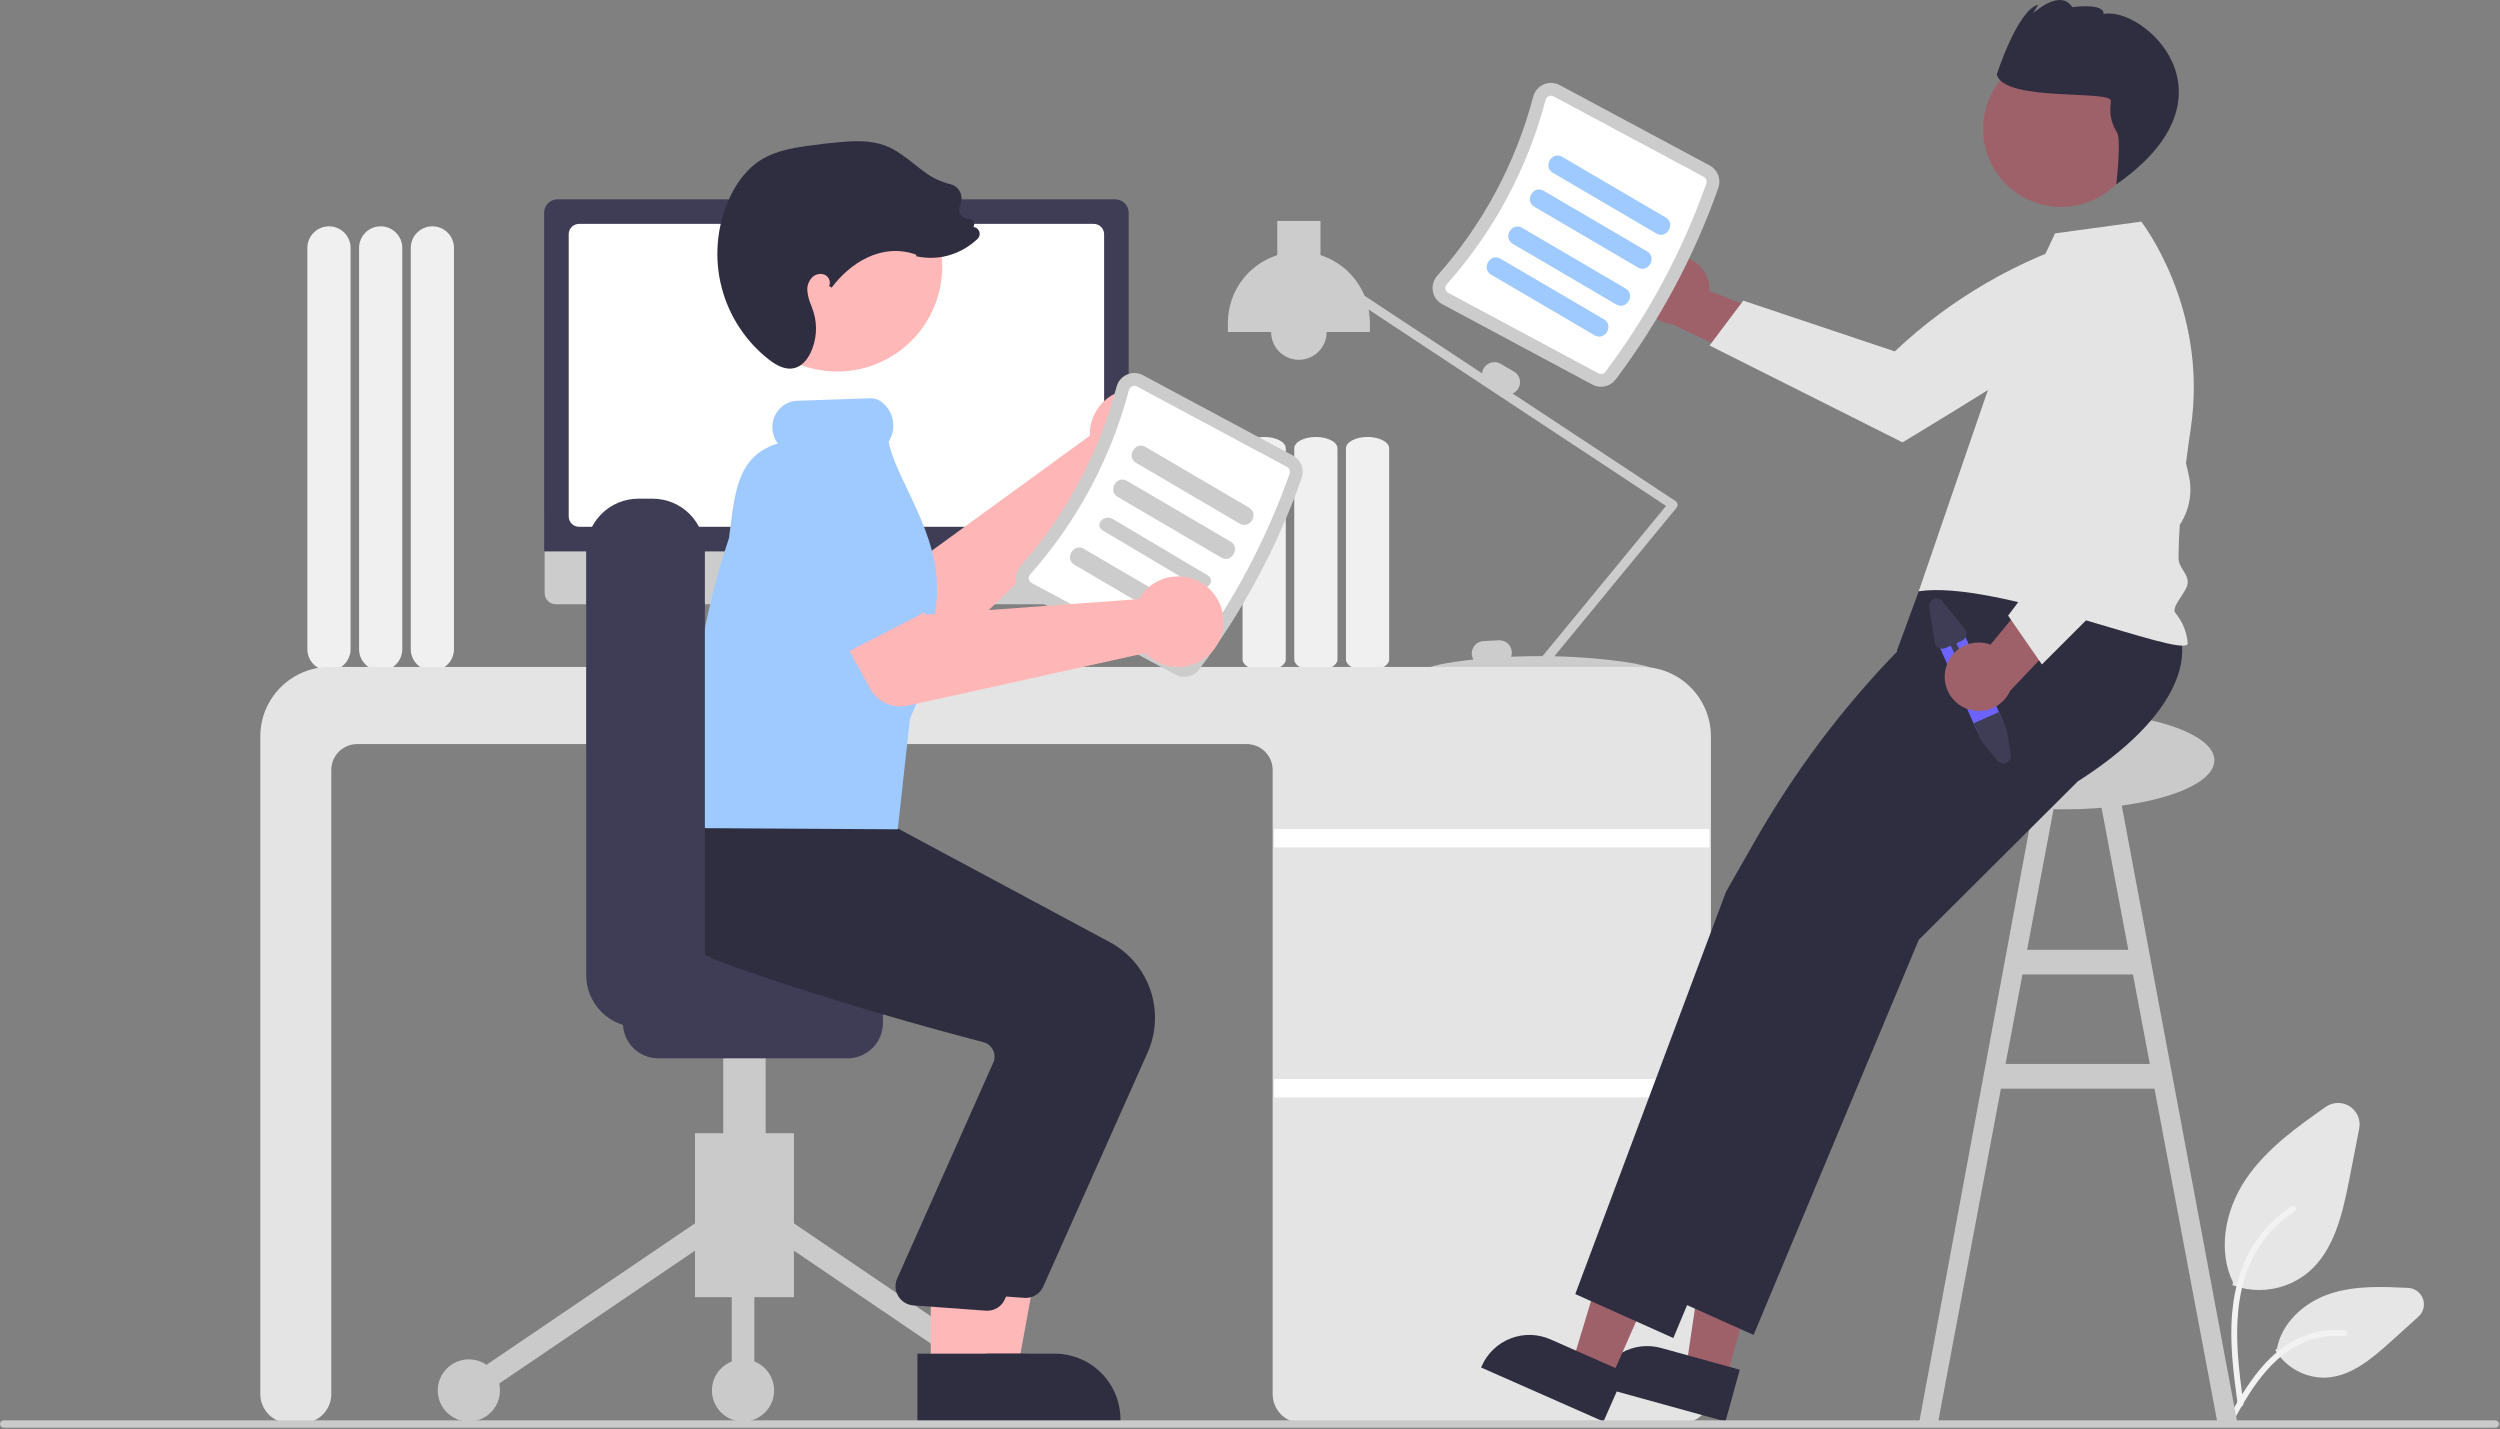 <svg width="810" height="463" viewBox="0 0 810 463" fill="none" xmlns="http://www.w3.org/2000/svg">
<rect x="0" y="0" width="810" height="463" fill="#808080" stroke="none"/>
<g clip-path="url(#clip0_40_2)">
<path d="M133.088 210.328V80.328C133.088 78.471 133.825 76.691 135.138 75.378C136.451 74.065 138.231 73.328 140.088 73.328C141.944 73.328 143.725 74.065 145.037 75.378C146.35 76.691 147.088 78.471 147.088 80.328V210.328C147.088 212.184 146.35 213.965 145.037 215.277C143.725 216.59 141.944 217.328 140.088 217.328C138.231 217.328 136.451 216.59 135.138 215.277C133.825 213.965 133.088 212.184 133.088 210.328Z" fill="#F0F0F0"/>
<path d="M116.338 210.328V80.328C116.338 78.471 117.075 76.691 118.388 75.378C119.701 74.065 121.481 73.328 123.338 73.328C125.194 73.328 126.975 74.065 128.287 75.378C129.6 76.691 130.338 78.471 130.338 80.328V210.328C130.338 212.184 129.6 213.965 128.287 215.277C126.975 216.59 125.194 217.328 123.338 217.328C121.481 217.328 119.701 216.59 118.388 215.277C117.075 213.965 116.338 212.184 116.338 210.328Z" fill="#F0F0F0"/>
<path d="M99.588 210.328V80.328C99.588 78.471 100.325 76.691 101.638 75.378C102.951 74.065 104.731 73.328 106.588 73.328C108.444 73.328 110.225 74.065 111.537 75.378C112.85 76.691 113.588 78.471 113.588 80.328V210.328C113.588 212.184 112.85 213.965 111.537 215.277C110.225 216.59 108.444 217.328 106.588 217.328C104.731 217.328 102.951 216.59 101.638 215.277C100.325 213.965 99.588 212.184 99.588 210.328Z" fill="#F0F0F0"/>
<path d="M731.992 417.964C729.173 417.966 726.375 417.48 723.722 416.528L723.312 416.381L723.501 415.475C718.749 405.875 720.41 392.722 727.754 381.908C734.43 372.077 744.583 364.929 753.54 358.624C754.676 357.824 756.026 357.382 757.416 357.356C758.806 357.329 760.171 357.719 761.338 358.474C762.504 359.23 763.418 360.318 763.961 361.597C764.505 362.876 764.653 364.289 764.388 365.653L761.184 382.087C758.873 393.942 756.123 405.163 747.968 412.16C743.488 415.908 737.833 417.962 731.992 417.964Z" fill="#E6E6E6"/>
<path d="M752.969 446.361C749.866 446.343 746.818 445.55 744.1 444.054C741.382 442.558 739.08 440.407 737.405 437.796L737.173 437.434L737.726 436.946C739.159 429.128 745.899 422.162 754.949 419.166C763.175 416.443 772.255 416.888 780.261 417.28C781.319 417.331 782.337 417.696 783.188 418.327C784.039 418.958 784.683 419.828 785.039 420.825C785.395 421.823 785.446 422.904 785.187 423.931C784.928 424.958 784.37 425.885 783.584 426.594L774.576 434.725C768.03 440.632 761.502 445.966 753.627 446.348C753.407 446.357 753.188 446.361 752.969 446.361Z" fill="#E6E6E6"/>
<path d="M725.013 455.053C723.683 445.148 722.315 435.115 723.248 425.104C724.077 416.212 726.731 407.528 732.133 400.408C734.987 396.647 738.476 393.415 742.443 390.856C743.474 390.191 744.423 391.861 743.397 392.524C736.52 396.988 731.23 403.512 728.285 411.164C724.995 419.719 724.466 429.044 725.033 438.132C725.376 443.627 726.103 449.087 726.835 454.54C726.894 454.784 726.859 455.042 726.737 455.262C726.615 455.482 726.414 455.648 726.175 455.727C726.055 455.76 725.929 455.768 725.805 455.751C725.682 455.735 725.562 455.694 725.454 455.631C725.346 455.569 725.252 455.485 725.176 455.386C725.101 455.287 725.045 455.174 725.013 455.053Z" fill="#F2F2F2"/>
<path d="M721.254 460.747C727.657 449.166 735.083 436.294 748.353 432.18C752.038 431.041 755.909 430.632 759.751 430.977C760.961 431.084 760.659 432.991 759.451 432.884C752.999 432.343 746.561 434.084 741.261 437.804C736.133 441.373 732.139 446.334 728.759 451.596C726.689 454.819 724.835 458.178 722.98 461.534C722.387 462.606 720.654 461.832 721.254 460.747Z" fill="#F2F2F2"/>
<path d="M718.373 460.578L724.838 460.725L685.858 252.488L679.393 253.706L689.572 307.725H656.778L666.957 253.706L660.492 252.488L621.838 460.725L627.977 460.578L648.299 352.725H698.051L718.373 460.578ZM649.806 344.725L655.271 315.725H691.079L696.543 344.725H649.806Z" fill="#CACACA"/>
<path d="M436.088 213.644V145.259C436.088 143.228 439.228 141.577 443.088 141.577C446.947 141.577 450.088 143.228 450.088 145.259V213.644C450.088 215.675 446.947 217.327 443.088 217.327C439.228 217.327 436.088 215.675 436.088 213.644Z" fill="#F0F0F0"/>
<path d="M419.338 213.644V145.259C419.338 143.228 422.478 141.577 426.338 141.577C430.197 141.577 433.338 143.228 433.338 145.259V213.644C433.338 215.675 430.197 217.327 426.338 217.327C422.478 217.327 419.338 215.675 419.338 213.644Z" fill="#F0F0F0"/>
<path d="M402.588 213.644V145.259C402.588 143.228 405.728 141.577 409.588 141.577C413.447 141.577 416.588 143.228 416.588 145.259V213.644C416.588 215.675 413.447 217.327 409.588 217.327C405.728 217.327 402.588 215.675 402.588 213.644Z" fill="#F0F0F0"/>
<path d="M543.502 163.354C543.471 163.146 543.396 162.947 543.283 162.77C543.17 162.593 543.021 162.441 542.845 162.326L490.073 127.487C490.868 127.155 491.533 126.572 491.967 125.828C492.494 124.908 492.636 123.817 492.362 122.794C492.087 121.77 491.419 120.896 490.503 120.363L486.173 117.863C485.253 117.336 484.162 117.194 483.139 117.469C482.115 117.743 481.241 118.411 480.709 119.328C480.421 119.831 480.248 120.392 480.202 120.97L442.108 95.822C440.829 92.724 438.889 89.942 436.425 87.669C433.96 85.397 431.03 83.69 427.838 82.666V71.578H413.838V82.666C409.193 84.151 405.14 87.074 402.264 91.012C399.388 94.951 397.838 99.701 397.838 104.578V107.578H411.838C411.838 109.964 412.786 112.254 414.474 113.941C416.162 115.629 418.451 116.578 420.838 116.578C423.225 116.578 425.514 115.629 427.202 113.941C428.889 112.254 429.838 109.964 429.838 107.578H443.838V104.578C443.836 103.139 443.701 101.705 443.433 100.292L539.802 163.912L499.771 212.582C499.46 212.58 499.151 212.578 498.838 212.578C495.644 212.578 492.549 212.653 489.6 212.783C489.778 212.289 489.856 211.764 489.829 211.239C489.771 210.181 489.296 209.189 488.509 208.479C487.721 207.77 486.685 207.401 485.626 207.453L480.633 207.713C479.575 207.771 478.582 208.246 477.873 209.033C477.163 209.821 476.794 210.857 476.846 211.916C476.883 212.541 477.069 213.149 477.388 213.688C468.559 214.626 462.838 215.919 462.838 216.578C462.838 217.656 478.201 216.629 497.43 216.58C497.518 216.83 497.671 217.052 497.874 217.223C498.076 217.395 498.32 217.509 498.581 217.555C498.842 217.601 499.111 217.576 499.36 217.484C499.608 217.392 499.828 217.235 499.996 217.03L500.366 216.58C519.539 216.634 534.838 217.654 534.838 216.578C534.838 215.563 521.236 213.039 503.612 212.634L543.178 164.53C543.311 164.368 543.409 164.179 543.465 163.976C543.52 163.774 543.533 163.562 543.502 163.354Z" fill="#CCCCCC"/>
<path d="M544.945 461.078H421.729C419.239 461.075 416.852 460.084 415.091 458.323C413.331 456.563 412.34 454.175 412.338 451.685V249.469C412.335 247.244 411.45 245.111 409.877 243.538C408.304 241.965 406.171 241.08 403.946 241.078H115.73C113.505 241.08 111.372 241.965 109.799 243.538C108.225 245.111 107.34 247.244 107.338 249.469V451.685C107.335 454.175 106.345 456.563 104.584 458.323C102.823 460.084 100.436 461.075 97.946 461.078H93.73C91.24 461.075 88.853 460.084 87.092 458.323C85.331 456.563 84.341 454.175 84.338 451.685V238.578C84.344 232.612 86.717 226.893 90.935 222.675C95.153 218.457 100.872 216.084 106.838 216.078H531.838C537.803 216.085 543.522 218.457 547.74 222.675C551.958 226.893 554.331 232.612 554.338 238.578V451.685C554.335 454.175 553.344 456.563 551.583 458.323C549.823 460.084 547.435 461.075 544.945 461.078Z" fill="#E4E4E4"/>
<path d="M553.838 268.578H412.838V274.578H553.838V268.578Z" fill="white"/>
<path d="M553.838 349.578H412.838V355.578H553.838V349.578Z" fill="white"/>
<path d="M296.121 215.09L292.069 213.384L289.289 193.069H252.269L249.255 213.301L245.63 215.113C245.456 215.2 245.317 215.343 245.235 215.519C245.153 215.694 245.133 215.893 245.177 216.081C245.222 216.27 245.329 216.438 245.481 216.559C245.633 216.679 245.821 216.744 246.015 216.744H295.787C295.986 216.744 296.179 216.676 296.333 216.55C296.486 216.424 296.592 216.249 296.631 216.054C296.671 215.859 296.641 215.657 296.548 215.481C296.455 215.305 296.305 215.167 296.121 215.09Z" fill="#E6E6E6"/>
<path d="M361.909 195.772H180.055C179.101 195.769 178.187 195.389 177.513 194.714C176.839 194.038 176.46 193.123 176.46 192.169V166.525H365.504V192.169C365.504 193.123 365.125 194.038 364.451 194.714C363.777 195.389 362.863 195.769 361.909 195.772Z" fill="#CCCCCC"/>
<path d="M365.694 178.645H176.294V68.921C176.296 67.769 176.754 66.665 177.568 65.851C178.382 65.037 179.486 64.579 180.638 64.578H361.35C362.502 64.579 363.606 65.037 364.42 65.851C365.234 66.665 365.692 67.769 365.694 68.921V178.645Z" fill="#3F3D56"/>
<path d="M354.382 170.681H187.606C186.719 170.68 185.868 170.327 185.24 169.699C184.612 169.072 184.259 168.22 184.258 167.333V75.889C184.259 75.002 184.612 74.151 185.24 73.523C185.868 72.895 186.719 72.542 187.606 72.541H354.382C355.269 72.542 356.12 72.895 356.748 73.523C357.376 74.151 357.729 75.002 357.73 75.889V167.333C357.729 168.22 357.376 169.072 356.748 169.699C356.12 170.327 355.269 170.68 354.382 170.681Z" fill="white"/>
<path d="M541.339 83.039C542.935 82.809 544.561 82.931 546.104 83.398C547.647 83.865 549.068 84.664 550.269 85.74C551.469 86.815 552.419 88.141 553.052 89.623C553.685 91.106 553.985 92.709 553.931 94.32L590.496 108.394L573.93 120.23L541.747 105.05C539.046 104.781 536.539 103.53 534.699 101.534C532.86 99.539 531.816 96.939 531.766 94.225C531.716 91.512 532.663 88.875 534.427 86.813C536.191 84.751 538.651 83.408 541.339 83.039Z" fill="#9E616A"/>
<path d="M680.177 76.129L686.363 87.376C684.868 94.51 681.005 100.928 675.4 105.587C665.929 113.575 616.409 143.324 616.409 143.324L553.891 111.938L564.828 97.405L613.91 113.854C632.117 96.661 654.089 83.959 678.074 76.761L680.177 76.129Z" fill="#E4E4E4"/>
<path d="M668.674 262.234C695.621 262.234 717.465 255.116 717.465 246.336C717.465 237.556 695.621 230.438 668.674 230.438C641.728 230.438 619.884 237.556 619.884 246.336C619.884 255.116 641.728 262.234 668.674 262.234Z" fill="#CACACA"/>
<path d="M559.217 447.105L546.261 443.524L553.909 391.846L573.031 397.133L559.217 447.105Z" fill="#9E616A"/>
<path d="M559.049 460.577L517.274 449.029L517.42 448.501C518.612 444.189 521.469 440.526 525.361 438.32C529.253 436.114 533.862 435.543 538.175 436.735L538.176 436.735L563.691 443.789L559.049 460.577Z" fill="#2F2E41"/>
<path d="M521.653 447.273L509.356 441.843L524.448 391.831L542.596 399.844L521.653 447.273Z" fill="#9E616A"/>
<path d="M519.526 460.578L479.877 443.07L480.098 442.568C481.906 438.475 485.265 435.268 489.437 433.652C493.609 432.036 498.252 432.143 502.345 433.95L502.346 433.95L526.562 444.643L519.526 460.578Z" fill="#2F2E41"/>
<path d="M706.646 207.467C706.646 207.467 713.164 227.66 673.175 253.197L621.674 304.516L568.161 432.522L536.392 418.279L542.623 401.647L546.804 390.486L548.943 384.777L551.236 378.656L585.248 287.869L613.818 237.846L614.646 210.703L621.674 191.569L672.657 173.478L706.646 207.467Z" fill="#2F2E41"/>
<path d="M680.646 208.467C680.646 208.467 687.164 228.66 647.175 254.197L595.674 305.516L542.161 433.522L510.392 419.279L516.623 402.647L520.804 391.486L522.943 385.777L525.236 379.656L559.248 288.869L568.814 272.12C581.433 250.024 596.768 229.594 614.46 211.305L623.838 201.611L624.838 186.611L646.657 174.478L680.646 208.467Z" fill="#2F2E41"/>
<path d="M649.838 109.611L665.838 75.611L693.759 71.802C693.759 71.802 715.562 99.579 709.838 138.611C707.691 153.248 705.942 167.82 705.838 180.611C705.81 184.015 708.787 185.534 708.838 188.611C708.887 191.634 703.195 196.557 704.838 198.611C707.187 201.442 708.587 204.941 708.838 208.611C706.856 213.327 646.882 187.777 621.674 191.569L649.838 109.611Z" fill="#E4E4E4"/>
<path d="M689.496 54.685C696.623 42.696 692.681 27.199 680.692 20.072C668.702 12.945 653.205 16.887 646.078 28.876C638.951 40.865 642.893 56.362 654.882 63.489C666.872 70.616 682.369 66.675 689.496 54.685Z" fill="#9E616A"/>
<path d="M683.933 32.713C683.885 33.377 683.818 34.258 683.741 35.253C683.662 37.979 684.431 40.662 685.94 42.933C687.353 45.323 685.667 59.754 685.667 59.754C727.035 30.918 694.348 1.947 681.562 4.522C681.829 0.855 671.4 2.308 671.4 2.308C667.427 -3.88 658.719 4.334 658.719 4.334L660.399 1.507C653.638 3.227 646.955 24.122 646.955 24.122C649.248 33.137 684.2 29.046 683.933 32.713Z" fill="#2F2E41"/>
<path d="M523.453 122.986C537.668 104.077 548.906 83.104 556.776 60.795C557.232 59.461 557.2 58.008 556.685 56.695C556.17 55.382 555.206 54.295 553.964 53.626L505.319 27.561C504.532 27.136 503.658 26.896 502.765 26.86C501.871 26.824 500.981 26.992 500.162 27.352C499.328 27.714 498.588 28.262 497.997 28.954C497.407 29.645 496.982 30.463 496.755 31.343C491.093 52.841 480.451 72.704 465.688 89.325C465.08 90.002 464.635 90.808 464.386 91.683C464.137 92.557 464.091 93.477 464.251 94.373C464.405 95.254 464.758 96.088 465.283 96.812C465.808 97.535 466.491 98.13 467.281 98.55L515.927 124.615C517.171 125.279 518.61 125.479 519.989 125.181C521.367 124.882 522.594 124.105 523.453 122.986Z" fill="#CCCCCC"/>
<path d="M520.133 120.492C519.872 120.818 519.504 121.043 519.094 121.128C518.685 121.212 518.258 121.151 517.888 120.955L469.243 94.889C469.006 94.766 468.802 94.59 468.645 94.375C468.489 94.159 468.384 93.911 468.339 93.648C468.289 93.371 468.303 93.085 468.381 92.814C468.459 92.544 468.599 92.294 468.789 92.087C483.987 74.976 494.943 54.528 500.772 32.397C500.84 32.123 500.969 31.869 501.151 31.654C501.333 31.439 501.563 31.269 501.821 31.158C502.065 31.049 502.331 30.998 502.597 31.009C502.864 31.02 503.124 31.093 503.358 31.221L552.003 57.286C552.371 57.485 552.659 57.807 552.815 58.195C552.972 58.584 552.988 59.015 552.86 59.414C545.131 81.323 534.095 101.921 520.133 120.492Z" fill="white"/>
<path d="M503.115 55.986L536.667 75.652C540.005 77.608 543.028 72.424 539.695 70.471L506.143 50.805C502.805 48.848 499.782 54.032 503.115 55.986Z" fill="#9FCAFF"/>
<path d="M497.115 66.986L530.667 86.652C534.005 88.608 537.028 83.424 533.695 81.471L500.143 61.805C496.805 59.848 493.782 65.032 497.115 66.986Z" fill="#9FCAFF"/>
<path d="M490.115 78.986L523.667 98.652C527.005 100.608 530.028 95.424 526.695 93.471L493.143 73.805C489.805 71.848 486.782 77.032 490.115 78.986Z" fill="#9FCAFF"/>
<path d="M483.115 88.986L516.667 108.652C520.005 110.608 523.028 105.424 519.695 103.471L486.143 83.805C482.805 81.848 479.782 87.032 483.115 88.986Z" fill="#9FCAFF"/>
<path d="M636.069 204.664L648.666 232.989C648.97 233.667 649.1 234.411 649.044 235.152C648.988 235.892 648.749 236.608 648.347 237.233C647.874 237.98 647.19 238.57 646.382 238.93C645.575 239.289 644.678 239.401 643.807 239.252C643.51 239.207 643.219 239.129 642.939 239.02C641.825 238.59 640.928 237.737 640.442 236.646L627.846 208.321C627.606 207.781 627.474 207.199 627.459 206.608C627.444 206.017 627.545 205.43 627.757 204.878C628.185 203.764 629.039 202.866 630.129 202.381C631.22 201.896 632.458 201.864 633.572 202.292C634.686 202.72 635.584 203.573 636.069 204.664Z" fill="#6C63FF"/>
<path d="M647.65 230.705L650.173 236.422L651.464 244.527C651.549 245.06 651.456 245.607 651.198 246.082C650.94 246.557 650.533 246.934 650.039 247.153C649.546 247.373 648.993 247.423 648.468 247.296C647.943 247.169 647.474 246.872 647.135 246.452L641.913 239.954L639.426 234.362L647.65 230.705Z" fill="#3F3D56"/>
<path d="M625.047 196.783L626.852 208.123C626.911 208.495 627.054 208.847 627.271 209.154C627.489 209.461 627.773 209.714 628.104 209.894C628.434 210.073 628.801 210.174 629.177 210.189C629.553 210.203 629.927 210.132 630.27 209.979L632.06 209.183L635.514 216.95C635.622 217.192 635.821 217.381 636.069 217.476C636.316 217.571 636.591 217.563 636.833 217.456C637.075 217.348 637.264 217.149 637.36 216.901C637.455 216.654 637.448 216.379 637.341 216.137L633.887 208.37L635.677 207.575C636.27 207.31 636.734 206.822 636.968 206.216C637.202 205.61 637.187 204.937 636.925 204.342C636.837 204.145 636.724 203.961 636.589 203.793L629.377 194.858C629.038 194.437 628.569 194.141 628.044 194.014C627.518 193.887 626.966 193.938 626.472 194.157C625.978 194.377 625.571 194.753 625.313 195.228C625.055 195.703 624.962 196.25 625.047 196.783Z" fill="#3F3D56"/>
<path d="M630.272 217.252C630.556 215.665 631.184 214.16 632.113 212.842C633.041 211.525 634.247 210.427 635.646 209.626C637.045 208.825 638.602 208.34 640.208 208.206C641.814 208.072 643.431 208.292 644.943 208.85L669.809 178.572L675.83 198.021L651.294 223.792C650.188 226.27 648.211 228.256 645.739 229.375C643.266 230.493 640.469 230.665 637.878 229.859C635.287 229.053 633.081 227.324 631.679 225C630.278 222.677 629.777 219.92 630.272 217.252Z" fill="#9E616A"/>
<path d="M661.577 215.284L650.625 199.465L681.724 157.999L665.703 123.669L666.87 82.834L680.108 80.389L680.273 80.471C686.709 84.176 691.684 89.971 694.372 96.894C697.675 105.15 705.047 136.144 709.148 153.884C709.954 157.322 709.865 160.909 708.892 164.303C707.919 167.697 706.093 170.785 703.588 173.273L661.577 215.284Z" fill="#E4E4E4"/>
<path d="M353.214 138.846C353.123 139.614 353.092 140.388 353.123 141.161L297.05 181.955L281.646 175.138L268.318 197.041L294.416 211.76C296.525 212.95 298.962 213.423 301.362 213.109C303.762 212.795 305.996 211.711 307.727 210.019L364.163 154.896C367.051 155.63 370.095 155.467 372.889 154.429C375.683 153.391 378.094 151.527 379.803 149.085C381.512 146.643 382.436 143.738 382.454 140.758C382.472 137.777 381.582 134.862 379.902 132.4C378.222 129.938 375.833 128.045 373.052 126.974C370.27 125.903 367.229 125.704 364.331 126.404C361.434 127.104 358.819 128.669 356.833 130.891C354.847 133.114 353.585 135.888 353.214 138.846Z" fill="#FFB6B6"/>
<path d="M295.237 183.447L278.885 210.695C278.42 211.47 277.793 212.136 277.047 212.647C276.301 213.158 275.454 213.502 274.563 213.657C273.672 213.811 272.758 213.771 271.884 213.54C271.01 213.31 270.196 212.893 269.497 212.319L245.014 192.212C241.062 189.809 238.224 185.936 237.122 181.444C236.02 176.952 236.745 172.206 239.136 168.246C241.528 164.287 245.392 161.438 249.881 160.323C254.37 159.208 259.119 159.919 263.085 162.299L292.254 174.398C293.089 174.745 293.84 175.267 294.455 175.93C295.07 176.593 295.534 177.381 295.817 178.239C296.101 179.098 296.195 180.008 296.095 180.906C295.995 181.805 295.702 182.671 295.237 183.447Z" fill="#6C63FF"/>
<path d="M225.174 420.283H257.227V367.167H225.174V420.283Z" fill="#CACACA"/>
<path d="M255.62 395.273L251.506 401.336L328.432 453.535L332.546 447.473L255.62 395.273Z" fill="#CACACA"/>
<path d="M226.78 395.273L149.854 447.473L153.968 453.535L230.894 401.336L226.78 395.273Z" fill="#CACACA"/>
<path d="M330.489 460.577C336.053 460.577 340.563 456.067 340.563 450.504C340.563 444.94 336.053 440.43 330.489 440.43C324.926 440.43 320.416 444.94 320.416 450.504C320.416 456.067 324.926 460.577 330.489 460.577Z" fill="#CACACA"/>
<path d="M240.742 460.577C246.306 460.577 250.816 456.067 250.816 450.504C250.816 444.94 246.306 440.43 240.742 440.43C235.179 440.43 230.669 444.94 230.669 450.504C230.669 456.067 235.179 460.577 240.742 460.577Z" fill="#CACACA"/>
<path d="M151.911 460.577C157.475 460.577 161.985 456.067 161.985 450.504C161.985 444.94 157.475 440.43 151.911 440.43C146.348 440.43 141.838 444.94 141.838 450.504C141.838 456.067 146.348 460.577 151.911 460.577Z" fill="#CACACA"/>
<path d="M244.406 398.304H237.079V450.504H244.406V398.304Z" fill="#CACACA"/>
<path d="M234.332 390.978H248.069V320.462H234.332V390.978Z" fill="#CACACA"/>
<path d="M201.822 331.452V314.968C201.825 311.933 203.032 309.023 205.178 306.877C207.324 304.731 210.234 303.524 213.269 303.52H274.626C277.661 303.524 280.571 304.731 282.717 306.877C284.863 309.023 286.07 311.933 286.074 314.968V331.452C286.07 334.487 284.863 337.396 282.717 339.543C280.571 341.689 277.661 342.896 274.626 342.899H213.269C210.234 342.896 207.324 341.689 205.178 339.543C203.032 337.396 201.825 334.487 201.822 331.452Z" fill="#3F3D56"/>
<path d="M312.641 444.129L329.609 444.128L337.683 400.117L312.639 400.118L312.641 444.129Z" fill="#FFB8B8"/>
<path d="M308.313 460.578L363.028 460.576V459.883C363.028 457.087 362.478 454.317 361.407 451.734C360.337 449.15 358.769 446.802 356.791 444.825C354.814 442.847 352.466 441.278 349.882 440.208C347.298 439.138 344.529 438.587 341.733 438.587H341.73L308.312 438.588L308.313 460.578Z" fill="#2F2E41"/>
<path d="M338.021 416.837L371.85 340.976C374.675 334.583 374.987 327.36 372.725 320.746C370.463 314.132 365.793 308.613 359.644 305.288L286.267 265.941L252.784 263.093L221.898 260.285L221.675 260.662C221.39 261.143 214.749 272.614 219.238 285.191C222.643 294.731 231.5 302.183 245.563 307.34C278.386 319.375 316.304 329.662 331.082 333.525C331.736 333.692 332.346 333.995 332.873 334.415C333.401 334.835 333.834 335.361 334.143 335.96C334.453 336.552 334.637 337.202 334.684 337.869C334.731 338.536 334.639 339.205 334.415 339.834L302.986 410.445C302.658 411.34 302.54 412.299 302.641 413.248C302.742 414.196 303.059 415.109 303.568 415.915C304.078 416.721 304.766 417.4 305.579 417.899C306.392 418.397 307.309 418.702 308.259 418.79L331.742 420.5C331.942 420.519 332.14 420.528 332.338 420.528C333.54 420.528 334.717 420.179 335.726 419.524C336.735 418.869 337.532 417.936 338.021 416.837Z" fill="#2F2E41"/>
<path d="M301.568 444.129L318.536 444.128L326.61 400.117L301.566 400.118L301.568 444.129Z" fill="#FFB8B8"/>
<path d="M297.24 460.578L351.955 460.576V459.883C351.955 457.087 351.405 454.317 350.334 451.734C349.264 449.15 347.696 446.802 345.718 444.825C343.741 442.847 341.393 441.278 338.809 440.208C336.225 439.138 333.456 438.587 330.66 438.587H330.657L297.239 438.588L297.24 460.578Z" fill="#2F2E41"/>
<path d="M325.564 420.989L359.393 345.129C362.218 338.735 362.53 331.512 360.268 324.898C358.006 318.284 353.336 312.765 347.187 309.44L273.81 270.093L240.327 267.245L216.135 265.146L216.138 264.815C215.854 265.296 209.213 276.766 213.702 289.344C217.107 298.884 219.043 306.336 233.105 311.492C265.929 323.528 303.847 333.814 318.625 337.677C319.278 337.844 319.889 338.147 320.416 338.567C320.944 338.987 321.376 339.514 321.686 340.113C321.996 340.705 322.18 341.355 322.227 342.021C322.274 342.688 322.182 343.357 321.957 343.987L290.529 414.597C290.201 415.493 290.082 416.452 290.183 417.4C290.284 418.349 290.602 419.261 291.111 420.067C291.621 420.874 292.309 421.552 293.122 422.051C293.935 422.549 294.852 422.854 295.801 422.942L319.285 424.652C319.485 424.671 319.683 424.681 319.881 424.681C321.083 424.68 322.26 424.331 323.269 423.676C324.277 423.021 325.075 422.088 325.564 420.989Z" fill="#2F2E41"/>
<path d="M304.344 94.239C308.688 75.973 297.402 57.644 279.136 53.3C260.87 48.957 242.541 60.242 238.198 78.508C233.854 96.774 245.14 115.103 263.405 119.447C281.671 123.79 300 112.505 304.344 94.239Z" fill="#FFB8B8"/>
<path d="M388.453 216.986C402.668 198.077 413.906 177.104 421.776 154.795C422.232 153.461 422.2 152.008 421.685 150.695C421.17 149.382 420.206 148.295 418.964 147.626L370.319 121.561C369.532 121.136 368.658 120.896 367.765 120.86C366.871 120.824 365.981 120.992 365.162 121.352C364.328 121.714 363.588 122.262 362.997 122.954C362.407 123.645 361.982 124.463 361.755 125.343C356.093 146.841 345.451 166.704 330.688 183.325C330.08 184.002 329.635 184.808 329.386 185.683C329.137 186.557 329.091 187.477 329.251 188.373C329.405 189.253 329.758 190.088 330.283 190.812C330.808 191.536 331.491 192.13 332.281 192.55L380.927 218.615C382.171 219.279 383.61 219.479 384.989 219.181C386.367 218.882 387.594 218.105 388.453 216.986Z" fill="#CCCCCC"/>
<path d="M385.133 214.492C384.872 214.818 384.504 215.043 384.094 215.128C383.685 215.212 383.258 215.151 382.888 214.955L334.243 188.889C334.006 188.766 333.802 188.59 333.645 188.375C333.489 188.159 333.384 187.911 333.339 187.648C333.289 187.371 333.303 187.085 333.381 186.814C333.459 186.544 333.599 186.295 333.789 186.087C348.987 168.976 359.943 148.528 365.772 126.396C365.84 126.123 365.969 125.869 366.151 125.654C366.333 125.439 366.563 125.269 366.821 125.158C367.065 125.049 367.331 124.998 367.597 125.009C367.864 125.02 368.124 125.093 368.358 125.221L417.003 151.286C417.371 151.485 417.659 151.807 417.815 152.195C417.972 152.584 417.988 153.015 417.86 153.414C410.131 175.324 399.095 195.921 385.133 214.492Z" fill="white"/>
<path d="M368.115 149.986L401.667 169.652C405.005 171.608 408.028 166.424 404.695 164.471L371.143 144.805C367.805 142.848 364.782 148.032 368.115 149.986Z" fill="#CCCCCC"/>
<path d="M362.115 160.986L395.667 180.652C399.005 182.608 402.028 177.424 398.695 175.471L365.143 155.805C361.805 153.848 358.782 159.032 362.115 160.986Z" fill="#CCCCCC"/>
<path d="M357.4 171.943L387.915 190.057C390.951 191.86 394.198 188.134 391.166 186.334L360.652 168.219C357.616 166.417 354.369 170.143 357.4 171.943Z" fill="#CCCCCC"/>
<path d="M348.115 182.986L381.667 202.652C385.005 204.608 388.028 199.424 384.695 197.471L351.143 177.805C347.805 175.848 344.782 181.032 348.115 182.986Z" fill="#CCCCCC"/>
<path d="M290.872 268.694L223.598 268.292L223.58 267.813C222.297 234.059 226.422 203.483 236.191 174.339C236.329 173.248 236.479 172.082 236.625 170.937C238.294 157.898 239.619 147.546 252.018 143.69C250.985 142.317 250.376 140.671 250.266 138.956C250.188 137.816 250.337 136.672 250.706 135.59C251.074 134.509 251.654 133.511 252.411 132.656C253.136 131.83 254.018 131.157 255.005 130.675C255.993 130.193 257.067 129.912 258.164 129.849L282.109 129.034C283.367 129.026 284.592 129.441 285.586 130.213C287.409 131.567 288.69 133.526 289.2 135.739C289.71 137.952 289.416 140.274 288.369 142.29C288.087 142.851 287.979 143.107 287.938 143.219C288.789 147.679 291.315 152.976 293.988 158.583C297.815 166.61 302.153 175.708 303.268 185.441C303.87 190.697 303.62 196.015 302.527 201.19C302.028 203.979 301.913 206.823 302.185 209.643C302.404 213.825 302.61 217.773 300.247 221.592C299.644 222.627 298.955 223.73 298.146 224.953L294.821 232.901L290.872 268.694Z" fill="#9FCAFF"/>
<path d="M189.916 315.931V178.469C189.921 173.99 191.703 169.695 194.87 166.528C198.038 163.361 202.332 161.579 206.811 161.574H211.484C215.964 161.579 220.258 163.361 223.425 166.528C226.593 169.695 228.374 173.99 228.379 178.469V315.931C228.374 320.41 226.593 324.704 223.425 327.872C220.258 331.039 215.964 332.82 211.484 332.826H206.811C202.332 332.82 198.038 331.039 194.87 327.872C191.703 324.704 189.921 320.41 189.916 315.931Z" fill="#3F3D56"/>
<path d="M370.32 192.189C369.838 192.793 369.403 193.435 369.021 194.108L299.863 199.157L290.378 185.236L267.497 196.804L281.893 223.082C283.056 225.204 284.877 226.893 287.081 227.893C289.285 228.893 291.754 229.152 294.118 228.629L371.147 211.6C373.213 213.749 375.884 215.217 378.805 215.81C381.726 216.403 384.759 216.093 387.499 214.921C390.239 213.748 392.558 211.769 394.146 209.247C395.734 206.725 396.517 203.779 396.39 200.802C396.263 197.824 395.233 194.955 393.436 192.577C391.639 190.199 389.16 188.425 386.33 187.49C383.5 186.555 380.453 186.504 377.593 187.343C374.733 188.182 372.196 189.873 370.32 192.189Z" fill="#FFB6B6"/>
<path d="M297.536 199.467L269.265 213.978C268.46 214.391 267.576 214.626 266.673 214.666C265.77 214.707 264.868 214.552 264.03 214.213C263.192 213.873 262.437 213.357 261.816 212.7C261.196 212.042 260.724 211.259 260.433 210.403L250.253 180.401C248.165 176.283 247.794 171.505 249.219 167.113C250.645 162.721 253.752 159.073 257.861 156.966C245.329 163.398 271.429 145.126 281.391 164.534L299.779 190.207C300.305 190.942 300.667 191.782 300.839 192.67C301.012 193.557 300.991 194.472 300.778 195.351C300.565 196.229 300.165 197.052 299.606 197.762C299.046 198.472 298.34 199.054 297.536 199.467Z" fill="#9FCAFF"/>
<path d="M255.913 119.438C253.867 119.438 251.61 118.452 249.064 116.454C241.574 110.573 236.22 102.396 233.824 93.179C231.428 83.962 232.121 74.213 235.799 65.429C237.65 61.008 241.111 54.999 247.091 51.477C251.39 48.947 256.44 48.033 260.836 47.375C264.642 46.805 268.495 46.35 272.289 46.027C276.822 45.64 282.059 45.378 286.835 47.192C290.334 48.522 293.313 50.871 296.193 53.142C297.197 53.934 298.235 54.753 299.275 55.511C301.795 57.476 304.7 58.887 307.803 59.652C308.458 59.788 309.075 60.063 309.615 60.458C310.154 60.853 310.602 61.359 310.929 61.942C311.263 62.535 311.465 63.193 311.523 63.87C311.58 64.548 311.492 65.23 311.263 65.871C310.814 67.131 310.408 68.266 311.229 69.497C311.533 69.93 311.938 70.283 312.41 70.523C312.882 70.764 313.405 70.885 313.935 70.876C314.214 70.871 314.49 70.937 314.738 71.066C314.986 71.195 315.197 71.384 315.353 71.616C315.511 71.846 315.611 72.111 315.644 72.388C315.676 72.665 315.64 72.946 315.539 73.206L315.407 73.545C315.759 73.578 316.098 73.695 316.394 73.888C316.69 74.081 316.935 74.343 317.108 74.651C317.365 75.091 317.464 75.604 317.389 76.107C317.314 76.611 317.07 77.073 316.697 77.419C313.663 80.306 309.881 82.286 305.779 83.133C302.972 83.683 300.085 83.677 297.28 83.113L296.829 83.025L296.884 82.525C285.54 78.479 275.3 85.346 269.463 93.195L268.62 92.663C268.764 92.371 268.849 92.052 268.867 91.726C268.885 91.4 268.838 91.073 268.727 90.766C268.609 90.398 268.42 90.056 268.17 89.761C267.921 89.466 267.615 89.223 267.271 89.046C266.576 88.759 265.812 88.684 265.074 88.832C264.336 88.979 263.659 89.341 263.127 89.873C262.585 90.441 262.168 91.115 261.901 91.853C261.634 92.591 261.524 93.376 261.578 94.159C261.731 95.818 262.154 97.442 262.829 98.965C263.103 99.693 263.387 100.447 263.618 101.207C264.91 105.523 264.566 110.164 262.651 114.242C261.767 116.102 260.169 118.475 257.575 119.21C257.034 119.363 256.475 119.439 255.913 119.438Z" fill="#2F2E41"/>
<path d="M808.485 462.577H1.191C0.875 462.577 0.574 462.451 0.351 462.227C0.128 462.004 0.003 461.702 0.003 461.387C0.003 461.072 0.128 460.769 0.351 460.546C0.574 460.323 0.875 460.197 1.191 460.196H808.485C808.8 460.196 809.103 460.322 809.327 460.545C809.55 460.768 809.675 461.071 809.675 461.387C809.675 461.703 809.55 462.005 809.327 462.229C809.103 462.452 808.8 462.577 808.485 462.577Z" fill="#CACACA"/>
</g>
<defs>
<clipPath id="clip0_40_2">
<rect width="809.675" height="462.577" fill="white"/>
</clipPath>
</defs>
</svg>
